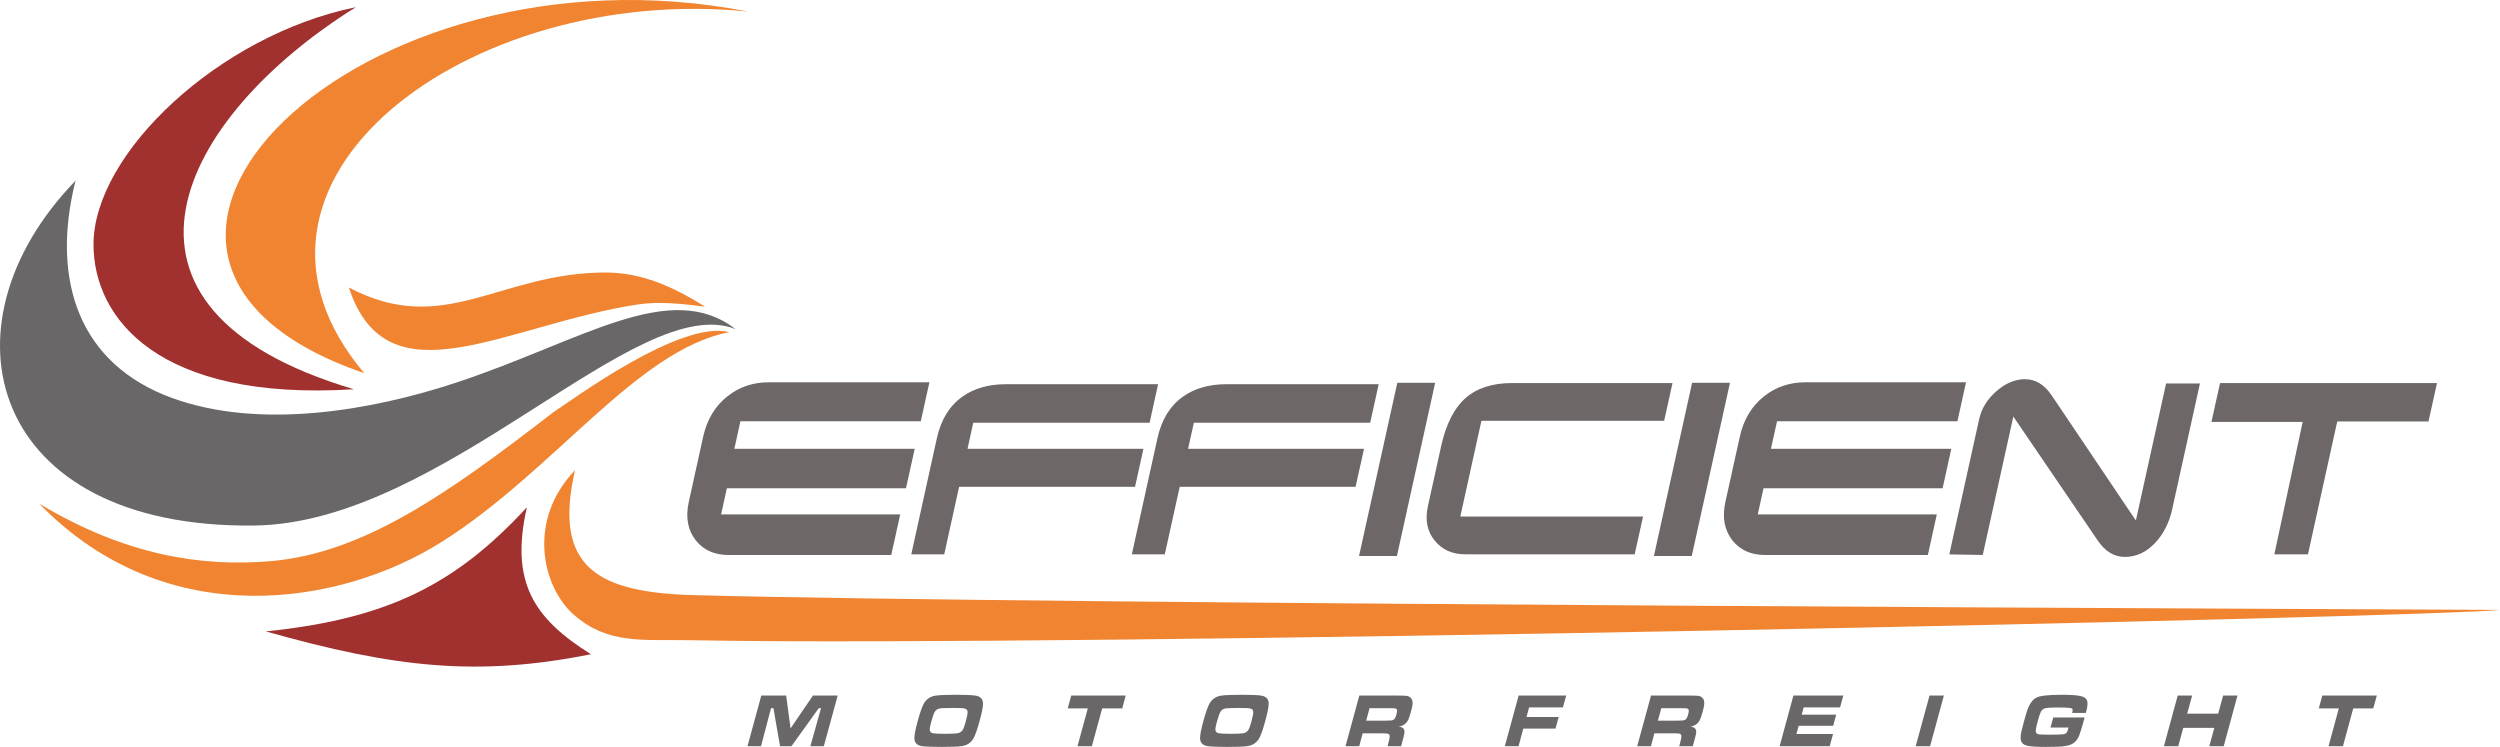 <?xml version="1.0" encoding="UTF-8"?>
<!DOCTYPE svg PUBLIC "-//W3C//DTD SVG 1.1//EN" "http://www.w3.org/Graphics/SVG/1.1/DTD/svg11.dtd">
<!-- Creator: CorelDRAW X7 -->
<svg xmlns="http://www.w3.org/2000/svg" xml:space="preserve" width="110.809mm" height="33.106mm" version="1.1" style="shape-rendering:geometricPrecision; text-rendering:geometricPrecision; image-rendering:optimizeQuality; fill-rule:evenodd; clip-rule:evenodd"
viewBox="0 0 104617 31256"
 xmlns:xlink="http://www.w3.org/1999/xlink">
 <defs>
  <style type="text/css">
   <![CDATA[
    .fil1 {fill:#F08431}
    .fil3 {fill:#A0312E}
    .fil0 {fill:#6D6767}
    .fil2 {fill:#6A6768}
   ]]>
  </style>
 </defs>
 <g id="Layer_x0020_1">
  <path class="fil0" d="M97905 17637l3719 0 357 -1608 -9079 0 -361 1628 3657 0 161 0 -37 173 -1148 5366 1407 0 1201 -5451 26 -108 97 0zm-67417 5588l0 0 6808 0 375 -1700 -7335 0 -160 0 39 -175 178 -811 25 -107 98 0 7396 0 366 -1651 -7389 0 -161 0 41 -174 191 -870 24 -109 97 0 7451 0 361 -1630 -6730 0c-330,0 -637,50 -923,147 -287,97 -551,243 -795,437l-2 2c-260,204 -474,445 -643,729 -170,284 -297,606 -376,970l-599 2713c-73,327 -84,627 -33,896 46,265 156,505 325,720l-2 0c163,204 358,358 585,458 230,103 491,155 788,155zm10339 -5536l0 0 -99 0 -24 107 -178 811 -37 174 159 0 7201 0 -351 1590 -7264 0 -98 0 -24 107 -599 2718 -1379 0 1070 -4853c87,-394 221,-736 399,-1027 179,-288 403,-528 673,-718l0 -1c242,-172 512,-301 814,-388 303,-87 635,-131 1001,-131l6371 0 -354 1611 -7281 0zm9229 0l0 0 7282 0 356 -1611 -6375 0c-360,0 -695,44 -999,131 -301,87 -572,216 -815,388l0 1c-271,190 -494,430 -672,718 -178,291 -311,633 -398,1027l-1071 4853 1379 0 600 -2718 25 -107 97 0 7261 0 355 -1590 -7203 0 -161 0 39 -174 180 -811 23 -107 97 0zm6816 5577l0 0 1601 -7248 1584 0 -1600 7248 -1585 0zm4440 -70l0 0 7094 0 351 -1582 -7488 0 -159 0 38 -174 821 -3725 26 -107 96 0 7549 0 350 -1579 -6703 0c-417,0 -788,52 -1114,159 -324,102 -604,258 -841,467 -239,207 -440,477 -609,807 -173,336 -311,738 -414,1203l-554 2512c-64,294 -73,562 -24,802 49,240 152,457 314,652 156,188 337,328 545,421 213,96 452,144 722,144zm7899 70l0 0 1598 -7248 1585 0 -1599 7248 -1584 0zm4655 -41l0 0 6809 0 375 -1700 -7333 0 -161 0 39 -175 179 -811 24 -107 98 0 7396 0 363 -1651 -7386 0 -161 0 39 -174 192 -870 23 -109 98 0 7452 0 359 -1630 -6728 0c-331,0 -638,50 -925,147 -284,97 -550,243 -796,437l0 2c-259,204 -475,445 -644,729 -170,284 -297,606 -374,970l-600 2713c-72,327 -83,625 -34,896 50,265 157,505 323,720 165,204 360,358 584,458 230,103 492,155 789,155zm16761 -1140l0 0c-117,231 -262,442 -437,629 -186,196 -384,347 -596,444 -210,97 -436,147 -676,147 -444,0 -820,-226 -1126,-674l-3382 -4967 -159 -233 -62 284 -1218 5509 -1399 -24 1246 -5647c51,-227 136,-440 255,-635 121,-198 279,-381 472,-549 194,-168 392,-295 592,-377l0 0c197,-83 398,-124 602,-124 217,0 420,55 601,166 188,111 357,280 512,505l3369 5008 158 233 64 -287 1201 -5445 1416 0 -1163 5272c-62,276 -151,533 -270,765z"/>
  <path class="fil1" d="M24063 19678c-2021,2101 -1371,4882 -54,6044 1442,1267 2916,1030 4887,1069 15611,302 72852,-951 75721,-1268 -3348,-26 -61371,-230 -75560,-618 -3988,-106 -5944,-1112 -4994,-5227z"/>
  <path class="fil2" d="M31858 29105l1040 0 185 1376 937 -1376 1035 0 -580 2121 -564 0 446 -1591 -94 0 -1143 1591 -478 0 -276 -1591 -101 0 -419 1591 -566 0 578 -2121zm8156 -31l0 0c395,0 667,12 813,36 210,34 314,151 309,351 -5,142 -51,374 -142,706 -90,330 -171,566 -243,705 -103,199 -272,318 -500,350 -158,24 -440,34 -848,34 -407,0 -683,-10 -830,-34 -212,-32 -313,-151 -309,-350 4,-139 50,-375 141,-705 90,-334 173,-566 244,-706 105,-200 271,-317 502,-351 159,-24 447,-36 863,-36zm-189 553l0 0c-287,0 -465,8 -532,26 -80,23 -141,70 -183,148 -41,76 -89,213 -144,417 -37,132 -54,227 -59,286 -8,107 44,168 157,183 82,13 244,20 489,20 243,0 410,-7 498,-20 121,-15 208,-76 258,-183 29,-61 61,-151 93,-276 43,-154 70,-261 80,-325 17,-107 7,-178 -31,-213 -32,-33 -113,-53 -245,-60 -46,-3 -173,-3 -381,-3zm5003 -522l0 0 2280 0 -147 540 -838 0 -432 1581 -602 0 432 -1581 -840 0 147 -540zm7141 -31l0 0c396,0 667,12 814,36 210,34 314,151 307,351 -4,142 -49,374 -142,706 -89,330 -170,566 -241,705 -107,199 -273,318 -503,350 -158,24 -439,34 -847,34 -407,0 -682,-10 -830,-34 -210,-32 -312,-151 -307,-350 2,-139 49,-375 139,-705 92,-334 172,-566 244,-706 105,-200 273,-317 502,-351 160,-24 446,-36 864,-36zm-188 553l0 0c-289,0 -467,8 -532,26 -81,23 -143,70 -185,148 -41,76 -88,213 -144,417 -36,132 -57,227 -60,286 -6,107 48,168 158,183 82,13 246,20 490,20 244,0 409,-7 497,-20 123,-15 207,-76 258,-183 28,-61 61,-151 95,-276 42,-154 66,-261 78,-325 17,-107 7,-178 -29,-213 -34,-33 -116,-53 -245,-60 -48,-3 -173,-3 -381,-3zm4524 1599l0 0 579 -2121 1385 0c330,2 520,5 578,12 66,7 119,28 165,64 44,39 74,83 90,141 13,63 16,127 3,191 -13,80 -35,173 -65,282 -47,174 -89,294 -129,362 -60,103 -141,172 -242,212 -31,13 -82,25 -145,36 119,11 194,49 228,114 14,33 21,68 21,104 0,40 -10,98 -26,171 -11,37 -30,117 -62,235l-53 197 -568 0 30 -114c34,-126 53,-216 59,-271 6,-80 -19,-125 -75,-138 -37,-9 -119,-16 -243,-16l-811 0 -145 539 -574 0zm865 -1069l0 0 808 0c121,-2 190,-3 214,-7 83,-3 142,-31 177,-82 22,-37 48,-95 70,-180 18,-70 27,-126 24,-160 -6,-52 -42,-83 -115,-88 -26,-1 -100,-3 -232,-5l-804 0 -142 522zm6381 -1052l0 0 1990 0 -138 498 -1415 0 -109 401 1347 0 -133 487 -1349 0 -197 735 -575 0 579 -2121zm4960 2121l0 0 580 -2121 1385 0c327,2 520,5 576,12 68,7 122,28 166,64 44,39 75,83 89,141 14,63 16,127 4,191 -11,80 -34,173 -64,282 -47,174 -90,294 -130,362 -62,103 -139,172 -241,212 -34,13 -83,25 -146,36 117,11 194,49 229,114 16,33 22,68 22,104 0,40 -10,98 -27,171 -11,37 -30,117 -63,235l-54 197 -568 0 31 -114c32,-126 54,-216 59,-271 5,-80 -19,-125 -72,-138 -40,-9 -121,-16 -248,-16l-808 0 -144 539 -576 0zm866 -1069l0 0 806 0c122,-2 193,-3 218,-7 79,-3 140,-31 173,-82 24,-37 50,-95 72,-180 18,-70 26,-126 25,-160 -7,-52 -44,-83 -119,-88 -24,-1 -99,-3 -228,-5l-804 0 -143 522zm5672 -1052l0 0 2087 0 -135 498 -1523 0 -83 305 1443 0 -125 466 -1444 0 -94 342 1533 0 -141 510 -2095 0 577 -2121zm5696 0l0 0 601 0 -578 2121 -603 0 580 -2121zm5178 918l0 0 1312 0c-13,48 -20,78 -23,90 -76,280 -142,493 -196,643 -89,245 -253,392 -492,444 -120,28 -254,43 -391,48 -149,6 -324,8 -523,8 -356,0 -607,-13 -753,-44 -199,-37 -299,-147 -301,-326 0,-89 10,-192 39,-305 36,-141 75,-294 119,-455 73,-274 136,-466 191,-575 75,-156 163,-264 259,-329 53,-30 114,-58 182,-77 68,-18 164,-31 282,-45 170,-15 393,-26 674,-26 361,0 612,19 754,52 141,29 232,87 273,169 34,74 34,187 5,345 -10,42 -26,108 -49,195l-574 0c15,-56 22,-93 22,-115 3,-51 -30,-81 -96,-93 -87,-14 -263,-20 -533,-20 -238,0 -407,8 -501,27 -93,18 -161,71 -205,161 -30,67 -73,190 -120,362 -55,201 -83,337 -89,410 -7,100 43,154 142,164 51,6 204,11 463,13 285,-1 469,-6 553,-17 79,-13 131,-49 158,-110 18,-37 35,-94 56,-172l-755 0 117 -422zm5208 -918l0 0 604 0 -209 759 1298 0 206 -759 602 0 -577 2121 -603 0 209 -767 -1299 0 -209 767 -600 0 578 -2121zm6050 0l0 0 2282 0 -150 540 -838 0 -430 1581 -603 0 430 -1581 -838 0 147 -540z"/>
  <path class="fil2" d="M30782 13774c-2752,-2128 -6421,490 -11661,2227 -3570,1184 -8250,1995 -11930,650 -3854,-1406 -5085,-4881 -4031,-9089 -5914,6102 -3589,14579 7500,14429 7911,-109 16008,-9865 20122,-8217z"/>
  <path class="fil1" d="M30515 13900c-3871,746 -7318,5802 -12026,8774 -4209,2658 -11510,3895 -16850,-1600 3601,2165 6809,2663 9725,2405 3867,-341 7429,-2854 11777,-6218 750,-486 5343,-3897 7374,-3361z"/>
  <path class="fil3" d="M22048 21228c-3010,3268 -5886,4675 -10923,5194 5446,1540 8881,1895 13608,957 -2456,-1529 -3379,-3072 -2685,-6151z"/>
  <path class="fil3" d="M14812 16289c-11493,-3399 -7301,-11391 81,-15989 -5711,1159 -10993,6126 -10980,9943 10,3065 2684,6562 10899,6046z"/>
  <path class="fil1" d="M31306 484c-11734,-1185 -22821,7132 -16063,15133 -13994,-4803 -282,-18333 16063,-15133z"/>
  <path class="fil1" d="M29502 12831c-1520,-955 -2790,-1422 -4145,-1427 -4452,-9 -6761,2742 -10759,626 1608,4908 6555,1560 12068,714 952,-145 1882,-25 2836,87z"/>
 </g>
</svg>
